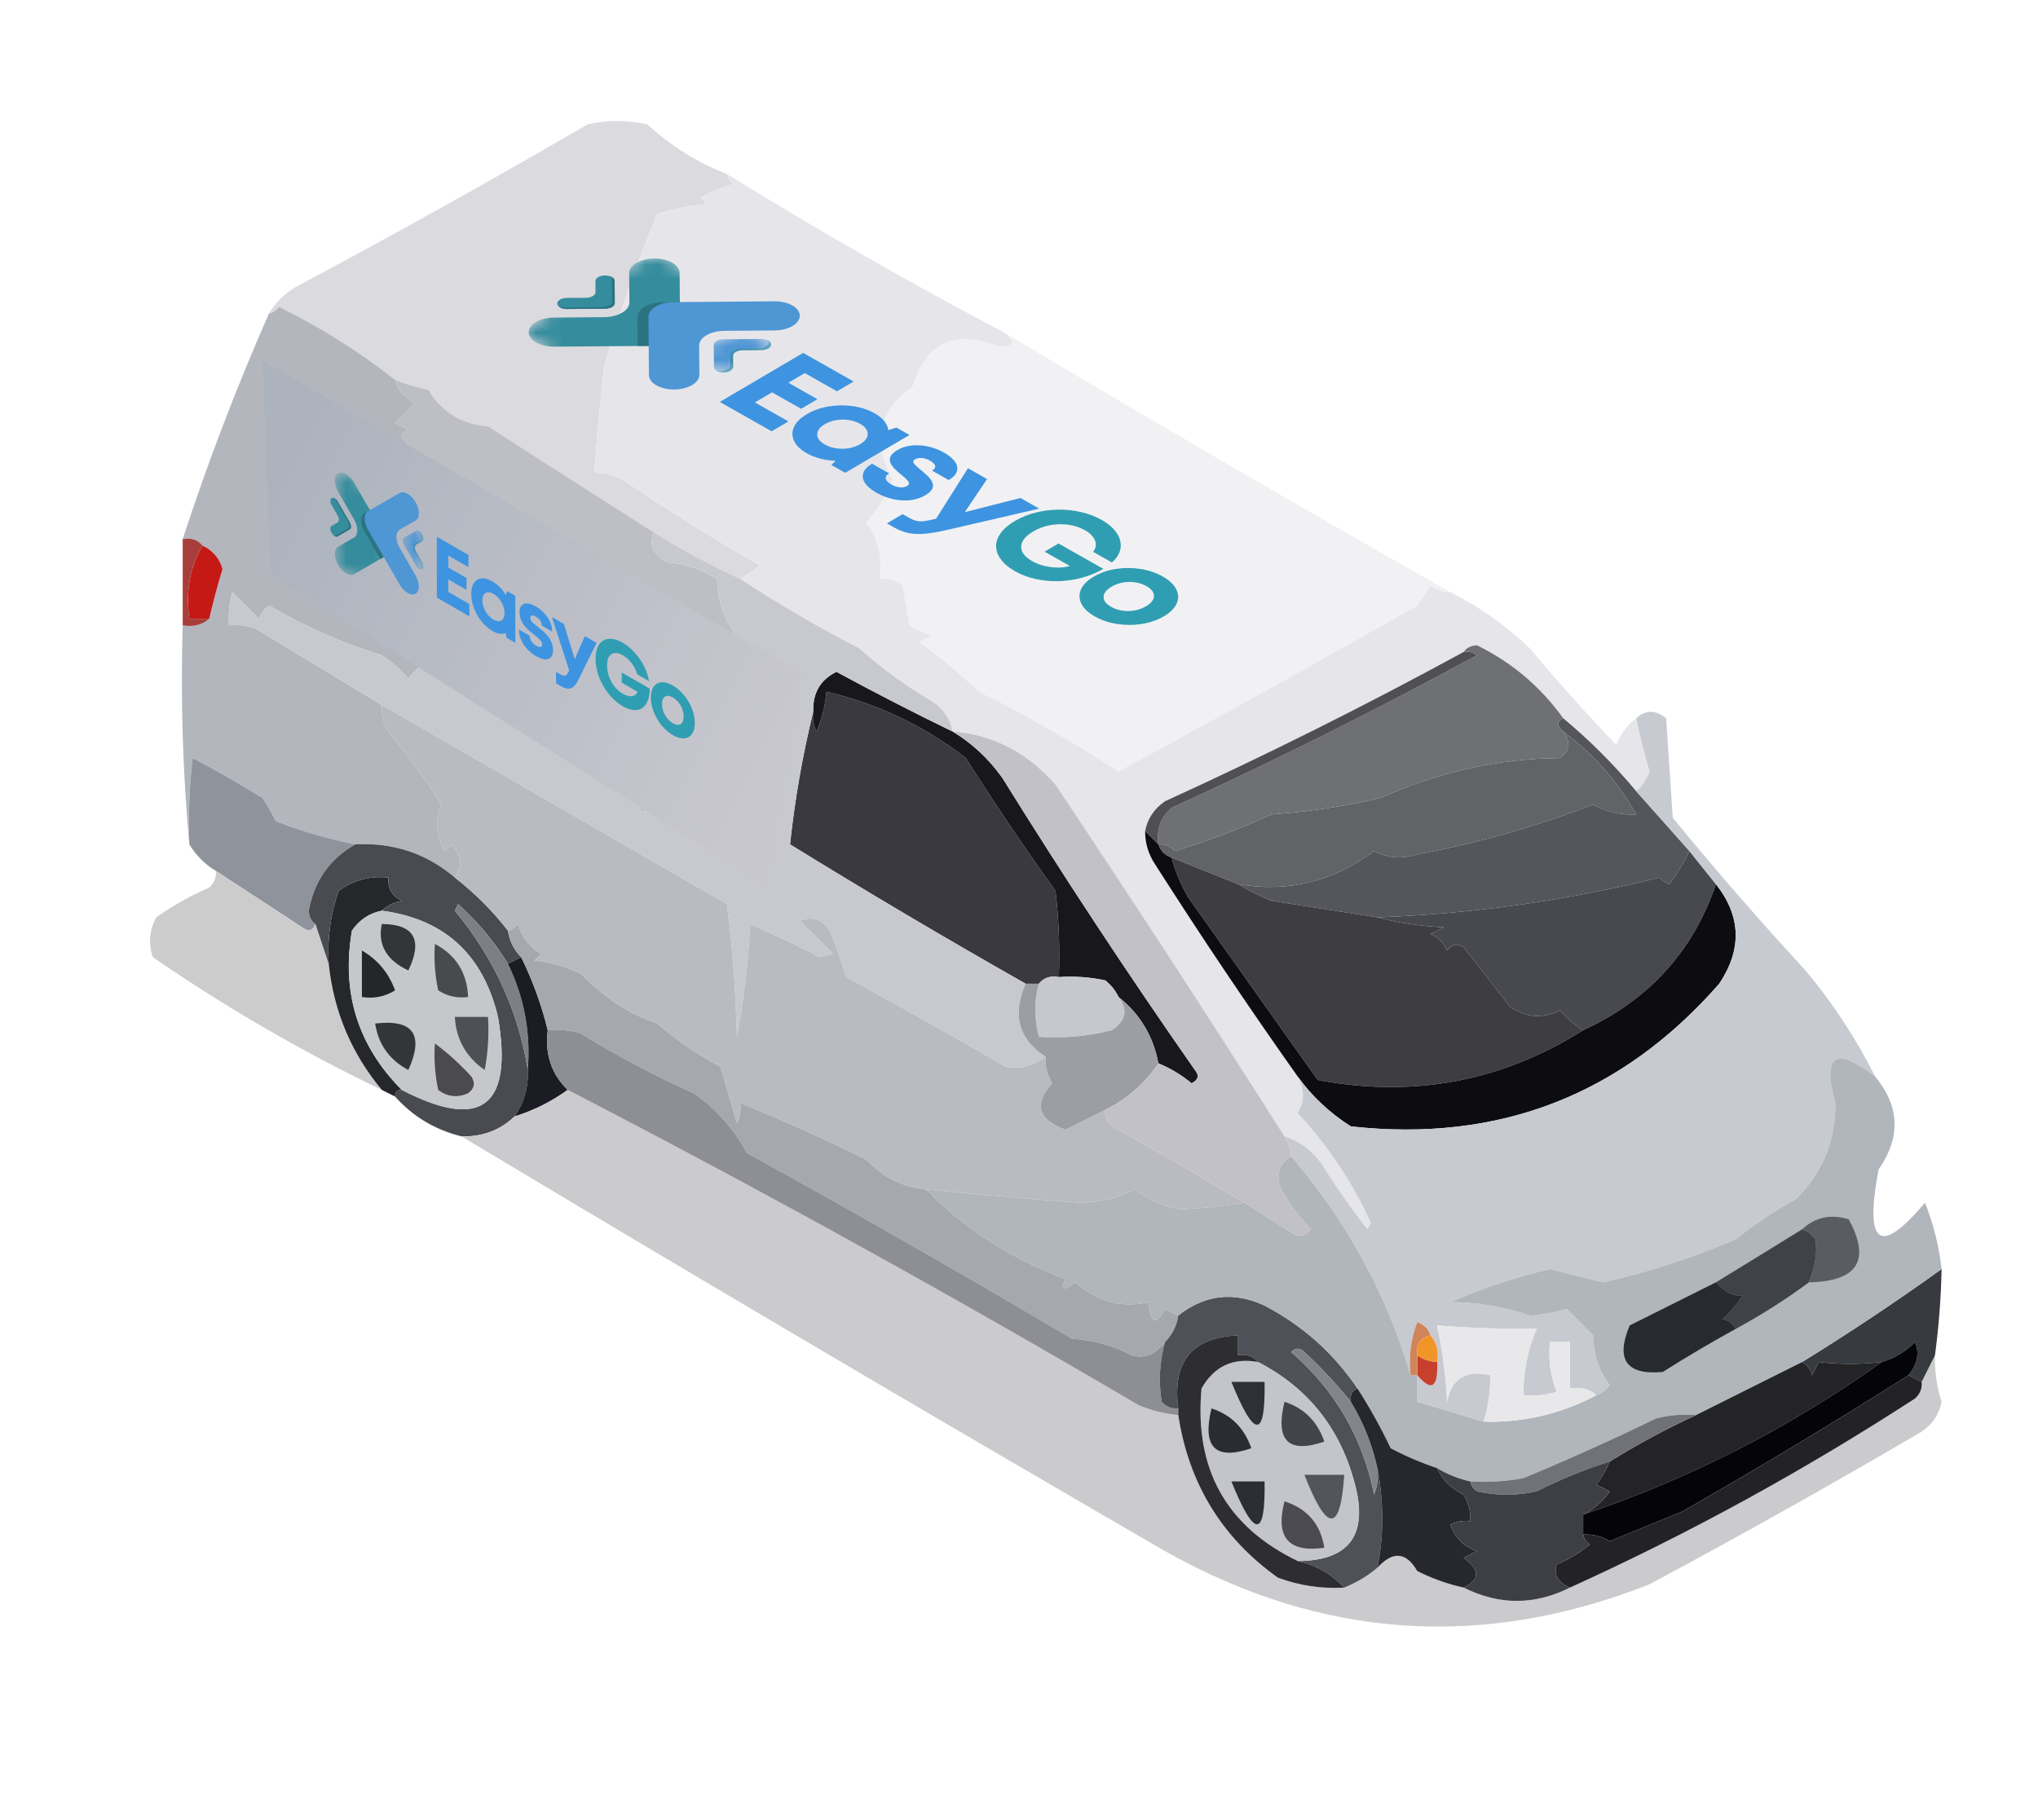 <svg width="150" height="134" viewBox="0 0 150 134" fill="none" xmlns="http://www.w3.org/2000/svg">
<path fill-rule="evenodd" clip-rule="evenodd" d="M53.505 12.818C53.559 13.119 53.722 13.364 53.993 13.55C53.14 13.78 52.326 14.106 51.551 14.527C51.713 14.69 51.877 14.853 52.039 15.016C50.772 15.126 49.55 15.37 48.375 15.749C46.852 19.389 45.549 23.134 44.467 26.985C44.164 29.682 43.919 32.288 43.734 34.801C44.618 34.797 45.432 35.041 46.177 35.534C49.336 37.685 52.592 39.721 55.947 41.64C55.409 41.971 54.92 42.296 54.482 42.617C52.269 41.593 50.153 40.454 48.131 39.198C44.077 36.618 40.006 34.013 35.918 31.381C33.983 31.229 32.517 30.333 31.521 28.695C30.668 28.523 29.854 28.278 29.079 27.962C26.413 25.863 23.563 24.072 20.53 22.588C20.343 22.86 20.098 23.023 19.797 23.077C20.355 22.132 21.169 21.399 22.239 20.878C29.336 17.087 36.338 13.179 43.246 9.154C44.711 8.828 46.177 8.828 47.642 9.154C49.378 10.753 51.332 11.974 53.505 12.818Z" fill="#DADADF"/>
<path fill-rule="evenodd" clip-rule="evenodd" d="M53.506 12.817C60.254 16.978 67.093 20.886 74.024 24.542C74.783 25.223 74.62 25.549 73.535 25.519C70.267 24.247 68.15 25.224 67.184 28.45C64.634 30.291 64.145 32.571 65.719 35.289C65.251 36.471 64.6 37.529 63.765 38.465C64.654 39.664 64.98 41.048 64.742 42.617C65.388 42.534 65.958 42.697 66.451 43.106C66.614 44.083 66.777 45.06 66.94 46.037C67.461 46.374 68.031 46.619 68.65 46.77C68.324 46.932 67.999 47.095 67.673 47.258C69.195 48.369 70.66 49.59 72.07 50.922C75.615 52.681 79.035 54.635 82.328 56.784C89.655 52.812 96.983 48.742 104.312 44.571C104.638 44.083 104.963 43.594 105.289 43.106C105.737 43.412 106.225 43.575 106.754 43.594C108.892 44.666 110.846 46.049 112.617 47.747C114.671 50.206 116.788 52.567 118.967 54.83C119.285 54.007 119.773 53.356 120.433 52.876C120.696 54.19 121.022 55.492 121.41 56.784C121.194 57.389 120.868 57.878 120.433 58.25C118.805 56.296 117.013 54.504 115.059 52.876C113.381 50.545 111.264 48.753 108.708 47.502C108.261 47.523 107.935 47.686 107.731 47.991C100.537 51.914 93.21 55.578 85.748 58.983C84.946 59.534 84.458 60.267 84.282 61.181C84.278 62.064 84.522 62.879 85.015 63.623C88.4 68.933 91.901 74.143 95.518 79.256C96.025 80.18 96.025 81.075 95.518 81.943C97.728 84.318 99.518 87.004 100.892 90.004C100.811 90.166 100.729 90.329 100.648 90.492C99.42 88.931 98.281 87.303 97.228 85.607C96.519 84.647 95.624 83.996 94.541 83.653C89.032 74.965 83.414 66.334 77.688 57.761C75.576 55.367 73.052 54.065 70.115 53.853C69.94 52.939 69.451 52.206 68.65 51.655C66.71 50.525 64.919 49.223 63.276 47.747C60.228 46.168 57.297 44.458 54.483 42.617C54.922 42.296 55.41 41.97 55.948 41.64C52.593 39.721 49.337 37.685 46.178 35.534C45.433 35.041 44.619 34.796 43.735 34.801C43.92 32.288 44.165 29.682 44.468 26.985C45.55 23.134 46.853 19.389 48.376 15.748C49.551 15.37 50.773 15.126 52.04 15.016C51.877 14.853 51.714 14.69 51.552 14.527C52.327 14.106 53.141 13.78 53.994 13.55C53.723 13.363 53.56 13.119 53.506 12.817Z" fill="#E6E6EA"/>
<path fill-rule="evenodd" clip-rule="evenodd" d="M74.023 24.542C84.873 31.024 95.783 37.375 106.753 43.594C106.224 43.575 105.736 43.412 105.288 43.106C104.962 43.594 104.637 44.083 104.311 44.571C96.981 48.742 89.654 52.813 82.327 56.784C79.034 54.635 75.614 52.681 72.069 50.922C70.659 49.59 69.194 48.369 67.672 47.258C67.998 47.096 68.323 46.932 68.649 46.77C68.03 46.619 67.46 46.374 66.939 46.037C66.776 45.06 66.613 44.083 66.451 43.106C65.957 42.697 65.386 42.534 64.741 42.617C64.979 41.049 64.653 39.665 63.764 38.465C64.599 37.529 65.25 36.471 65.718 35.289C64.144 32.571 64.633 30.291 67.183 28.45C68.149 25.224 70.266 24.247 73.534 25.519C74.619 25.549 74.782 25.223 74.023 24.542Z" fill="#F1F1F3"/>
<path fill-rule="evenodd" clip-rule="evenodd" d="M29.079 27.962C29.854 28.278 30.668 28.523 31.522 28.694C32.517 30.333 33.983 31.229 35.918 31.381C40.006 34.012 44.078 36.618 48.131 39.198C47.732 40.081 48.058 40.814 49.108 41.396C50.444 41.498 51.665 41.906 52.772 42.617C52.821 44.052 53.228 45.355 53.994 46.525C53.82 47.025 53.494 47.35 53.017 47.502C48.716 43.67 47.006 44.647 47.887 50.434C48.548 52.314 49.769 53.617 51.551 54.342C50.404 54.957 49.509 54.632 48.864 53.365C48.387 54.459 48.143 55.599 48.131 56.784C46.256 56.839 46.256 57.165 48.131 57.761C48.792 57.264 49.28 56.613 49.597 55.807C49.894 55.868 50.056 56.031 50.086 56.296C49.462 56.729 49.462 57.217 50.086 57.761C50.776 58.31 51.509 58.799 52.284 59.227C52.523 58.595 52.605 57.944 52.528 57.273C52.823 58.098 53.311 58.831 53.994 59.471C53.026 59.767 52.863 60.255 53.505 60.937C53.058 61.119 52.65 61.364 52.284 61.669C51.015 60.873 50.119 60.059 49.597 59.227C48.83 59.622 48.015 59.785 47.154 59.715C46.932 58.426 46.362 57.286 45.444 56.296C44.998 56.859 44.591 56.778 44.223 56.051C44.489 55.701 44.815 55.457 45.2 55.319C45.955 55.418 46.606 55.744 47.154 56.296C47.683 55.873 47.764 55.385 47.399 54.83C46.624 54.402 45.891 53.914 45.2 53.365C44.767 53.768 44.605 54.256 44.712 54.83C44.326 54.288 44.081 53.637 43.979 52.876C43.843 53.324 43.599 53.649 43.246 53.853C43.094 54.331 42.768 54.657 42.269 54.83C42.106 54.504 41.943 54.179 41.781 53.853C41.064 53.962 40.331 54.125 39.582 54.342C38.819 53.643 38.086 52.91 37.384 52.143C37.751 51.816 37.914 51.409 37.873 50.922C38.503 50.413 38.503 49.843 37.873 49.212C37.1 48.867 36.367 48.46 35.674 47.991C35.438 48.454 35.357 48.943 35.43 49.456C34.769 48.472 35.013 47.658 36.163 47.014C36.489 47.34 36.814 47.665 37.14 47.991C37.502 47.434 37.909 47.434 38.361 47.991C38.648 47.633 38.648 47.144 38.361 46.525C38.812 46.918 39.3 46.999 39.827 46.77C39.209 45.861 38.721 44.883 38.361 43.839C39.766 41.985 39.603 40.275 37.873 38.709C36.895 38.058 35.918 37.406 34.941 36.755C34.456 39.012 34.293 41.291 34.453 43.594C34.127 43.432 33.802 43.268 33.476 43.106C32.72 40.196 32.068 37.264 31.522 34.312C30.891 34.428 30.402 34.266 30.056 33.824C29.852 33.471 29.527 33.227 29.079 33.091C29.405 32.928 29.73 32.765 30.056 32.602C29.405 32.277 29.405 31.951 30.056 31.625C29.73 31.463 29.405 31.3 29.079 31.137C29.568 30.648 30.056 30.16 30.545 29.671C29.781 29.301 29.293 28.731 29.079 27.962Z" fill="#BEBFC5"/>
<path fill-rule="evenodd" clip-rule="evenodd" d="M30.056 33.824C30.402 34.266 30.891 34.428 31.521 34.313C32.068 37.265 32.719 40.196 33.475 43.106C33.278 43.619 32.952 43.619 32.498 43.106C32.173 42.291 31.847 41.478 31.521 40.663C30.663 40.356 29.93 39.868 29.323 39.198C29.107 40.262 28.619 40.588 27.858 40.175C27.764 38.491 28.09 36.863 28.835 35.29C29.019 34.585 29.426 34.097 30.056 33.824Z" fill="#1E2124"/>
<path fill-rule="evenodd" clip-rule="evenodd" d="M30.056 35.778C31.09 36.553 31.252 37.531 30.544 38.709C30.056 38.546 29.73 38.22 29.567 37.732C29.932 37.128 30.095 36.476 30.056 35.778Z" fill="#AAADAE"/>
<path fill-rule="evenodd" clip-rule="evenodd" d="M38.361 46.525C38.14 44.802 37.407 43.337 36.163 42.129C36 43.106 35.837 44.083 35.674 45.06C34.982 44.777 34.575 44.289 34.453 43.594C34.293 41.291 34.456 39.012 34.941 36.755C35.918 37.406 36.895 38.058 37.873 38.709C39.603 40.275 39.766 41.984 38.361 43.839C38.721 44.883 39.209 45.861 39.827 46.77C39.3 46.999 38.812 46.918 38.361 46.525Z" fill="#292A2E"/>
<path fill-rule="evenodd" clip-rule="evenodd" d="M35.919 38.709C38.276 39.92 38.276 40.733 35.919 41.152C35.919 40.337 35.919 39.523 35.919 38.709Z" fill="#ABACB1"/>
<path fill-rule="evenodd" clip-rule="evenodd" d="M29.079 27.962C29.292 28.731 29.781 29.301 30.544 29.671C30.056 30.16 29.567 30.648 29.079 31.137C29.405 31.3 29.73 31.463 30.056 31.625C29.405 31.951 29.405 32.277 30.056 32.602C29.73 32.765 29.405 32.928 29.079 33.091C29.526 33.227 29.852 33.471 30.056 33.824C29.426 34.096 29.019 34.585 28.835 35.289C28.09 36.862 27.764 38.491 27.858 40.175C28.619 40.587 29.107 40.262 29.323 39.197C29.93 39.868 30.663 40.356 31.521 40.663C31.847 41.477 32.173 42.291 32.499 43.106C32.952 43.619 33.278 43.619 33.476 43.106C33.801 43.268 34.127 43.431 34.453 43.594C34.575 44.289 34.982 44.777 35.674 45.06C35.837 44.083 36 43.106 36.163 42.129C37.407 43.337 38.139 44.802 38.361 46.525C37.645 46.111 37.237 45.46 37.139 44.571C36.904 45.034 36.822 45.523 36.895 46.037C36.249 46.12 35.679 45.957 35.185 45.548C34.966 47.106 34.315 48.408 33.231 49.456C33.005 49.166 32.923 48.84 32.987 48.479C31.897 48.36 30.92 48.848 30.056 49.945C29.477 49.284 28.825 48.714 28.102 48.235C25.197 47.347 22.429 46.126 19.797 44.571C19.459 44.828 19.215 45.154 19.064 45.548C18.413 44.897 17.761 44.245 17.11 43.594C16.869 44.392 16.788 45.207 16.866 46.037C17.537 45.96 18.188 46.042 18.82 46.281C21.937 48.163 25.031 50.035 28.102 51.899C28.063 52.598 28.226 53.249 28.59 53.853C30.018 55.575 31.321 57.366 32.499 59.227C31.978 60.376 32.06 61.516 32.743 62.647C32.906 62.484 33.069 62.321 33.231 62.158C33.973 62.959 34.055 63.773 33.476 64.6C31.382 62.825 28.94 62.011 26.148 62.158C24.185 61.771 22.231 61.201 20.286 60.448C20.007 59.859 19.681 59.289 19.308 58.738C17.623 57.693 15.913 56.716 14.179 55.807C13.935 57.918 13.854 60.035 13.935 62.158C13.449 56.872 13.286 51.498 13.446 46.037C14.227 46.168 14.879 46.005 15.4 45.548C15.686 44.325 16.012 43.104 16.377 41.884C16.144 41.082 15.655 40.512 14.912 40.175C14.566 39.733 14.077 39.57 13.446 39.686C15.289 34.046 17.406 28.51 19.797 23.076C20.099 23.022 20.343 22.859 20.53 22.588C23.563 24.072 26.413 25.863 29.079 27.962Z" fill="#B3B6BD"/>
<path fill-rule="evenodd" clip-rule="evenodd" d="M21.262 40.174C23.199 40.477 24.176 41.454 24.193 43.105C23.379 42.699 22.565 42.291 21.751 41.884C21.342 41.39 21.179 40.82 21.262 40.174Z" fill="#1B1D24"/>
<path fill-rule="evenodd" clip-rule="evenodd" d="M22.241 30.404C24.203 30.327 25.668 31.141 26.637 32.847C26.474 33.01 26.311 33.173 26.149 33.335C24.459 31.174 23.482 31.418 23.218 34.068C23.18 36.309 24.238 37.693 26.393 38.221C26.682 38.701 26.518 39.027 25.904 39.198C23.135 38.145 21.75 36.109 21.752 33.091C21.848 32.173 22.01 31.278 22.241 30.404Z" fill="#15171D"/>
<path fill-rule="evenodd" clip-rule="evenodd" d="M14.912 40.174C15.655 40.512 16.144 41.082 16.378 41.884C16.012 43.104 15.686 44.325 15.4 45.548C14.912 45.548 14.423 45.548 13.935 45.548C13.651 43.521 13.977 41.73 14.912 40.174Z" fill="#C51916"/>
<path fill-rule="evenodd" clip-rule="evenodd" d="M13.446 39.686C14.077 39.57 14.566 39.733 14.912 40.175C13.977 41.73 13.651 43.522 13.935 45.548C14.423 45.548 14.912 45.548 15.4 45.548C14.879 46.005 14.227 46.168 13.446 46.037C13.446 43.92 13.446 41.803 13.446 39.686Z" fill="#A83E3B"/>
<path fill-rule="evenodd" clip-rule="evenodd" d="M26.148 42.617C27.978 43.134 28.874 44.273 28.834 46.037C27.183 45.433 26.287 44.293 26.148 42.617Z" fill="#1A1C23"/>
<path fill-rule="evenodd" clip-rule="evenodd" d="M41.292 41.64C42.935 41.43 44.319 41.919 45.445 43.106C45.781 43.512 45.7 43.838 45.201 44.083C44.383 43.308 43.406 42.982 42.27 43.106C42.115 44.805 42.359 46.434 43.002 47.991C43.491 48.317 43.979 48.642 44.468 48.968C44.837 47.84 44.593 46.863 43.735 46.037C43.898 45.874 44.061 45.711 44.224 45.549C45.902 46.69 46.553 48.319 46.178 50.434C41.515 49.254 39.886 46.322 41.292 41.64Z" fill="#2C2D33"/>
<path fill-rule="evenodd" clip-rule="evenodd" d="M77.931 71.928C77.301 71.813 76.812 71.975 76.466 72.417C76.14 72.417 75.815 72.417 75.489 72.417C69.653 69.108 63.872 65.689 58.147 62.158C58.504 58.829 59.074 55.573 59.856 52.388C59.783 52.901 59.865 53.39 60.101 53.853C60.498 52.907 60.742 51.93 60.833 50.922C64.595 51.798 68.015 53.426 71.092 55.807C73.195 59.131 75.393 62.388 77.687 65.578C77.931 67.689 78.013 69.805 77.931 71.928Z" fill="#3A393F"/>
<path fill-rule="evenodd" clip-rule="evenodd" d="M107.731 47.991C107.935 47.686 108.261 47.523 108.708 47.502C111.264 48.754 113.38 50.545 115.059 52.876C114.567 53.09 114.567 53.415 115.059 53.853C115.634 54.636 115.553 55.287 114.815 55.807C110.287 55.842 105.891 56.819 101.625 58.738C98.972 59.359 96.285 59.766 93.564 59.96C91.231 61.029 88.87 61.925 86.48 62.647C86.153 62.279 85.746 62.116 85.259 62.158C85.102 61.072 85.428 60.176 86.236 59.471C93.893 55.968 101.384 52.223 108.708 48.235C108.418 48.008 108.092 47.927 107.731 47.991Z" fill="#6F7074"/>
<path fill-rule="evenodd" clip-rule="evenodd" d="M70.115 53.853C71.547 54.713 72.768 55.853 73.779 57.273C78.309 64.57 83.031 71.735 87.946 78.768C88.282 79.174 88.2 79.499 87.701 79.745C86.955 79.128 86.141 78.639 85.259 78.279C84.882 76.277 83.905 74.649 82.328 73.394C82.106 72.926 81.781 72.519 81.351 72.173C80.222 71.93 79.083 71.849 77.931 71.928C78.012 69.805 77.931 67.689 77.687 65.578C75.393 62.388 73.194 59.131 71.092 55.807C68.015 53.426 64.595 51.798 60.833 50.922C60.742 51.93 60.497 52.907 60.1 53.853C59.864 53.39 59.783 52.901 59.856 52.388C59.809 51.013 60.378 50.036 61.566 49.456C64.381 50.986 67.23 52.452 70.115 53.853Z" fill="#17171C"/>
<path fill-rule="evenodd" clip-rule="evenodd" d="M115.058 53.853C117.309 55.53 119.1 57.566 120.432 59.96C119.33 60.014 118.271 59.77 117.257 59.227C113.042 60.85 108.727 62.071 104.311 62.891C103.203 63.261 102.144 63.179 101.136 62.647C98.137 64.896 94.799 65.711 91.121 65.089C89.493 64.438 87.864 63.786 86.236 63.135C85.747 62.972 85.421 62.647 85.259 62.158C85.745 62.116 86.152 62.279 86.48 62.647C88.869 61.925 91.231 61.03 93.564 59.96C96.285 59.766 98.972 59.359 101.624 58.738C105.89 56.819 110.287 55.843 114.814 55.807C115.552 55.288 115.633 54.636 115.058 53.853Z" fill="#626367"/>
<path fill-rule="evenodd" clip-rule="evenodd" d="M107.731 47.991C108.092 47.927 108.418 48.008 108.708 48.235C101.384 52.223 93.893 55.968 86.236 59.471C85.428 60.177 85.102 61.072 85.259 62.158C84.933 61.832 84.608 61.507 84.282 61.181C84.458 60.267 84.946 59.534 85.748 58.983C93.209 55.578 100.537 51.914 107.731 47.991Z" fill="#504F54"/>
<path fill-rule="evenodd" clip-rule="evenodd" d="M26.148 62.158C24.261 63.236 23.122 64.865 22.729 67.043C22.75 67.491 22.913 67.817 23.217 68.02C23.023 68.521 22.698 68.603 22.24 68.265C20.11 66.875 17.993 65.491 15.89 64.112C15.075 63.624 14.424 62.972 13.935 62.158C13.855 60.035 13.936 57.918 14.18 55.807C15.914 56.716 17.623 57.693 19.309 58.738C19.681 59.289 20.007 59.86 20.286 60.448C22.232 61.201 24.186 61.771 26.148 62.158Z" fill="#8F939B"/>
<path fill-rule="evenodd" clip-rule="evenodd" d="M115.059 52.876C117.013 54.504 118.804 56.296 120.432 58.25C121.735 59.715 123.038 61.181 124.34 62.647C123.948 63.472 123.459 64.285 122.875 65.089C122.589 64.987 122.344 64.824 122.142 64.601C115.352 66.288 108.431 67.265 101.38 67.532C98.781 67.127 96.175 66.72 93.564 66.31C92.677 65.941 91.863 65.534 91.121 65.089C94.799 65.71 98.137 64.896 101.136 62.647C102.144 63.179 103.203 63.261 104.311 62.891C108.727 62.071 113.042 60.85 117.257 59.227C118.271 59.77 119.33 60.014 120.432 59.96C119.1 57.566 117.309 55.53 115.059 53.853C114.567 53.415 114.567 53.09 115.059 52.876Z" fill="#55565B"/>
<path fill-rule="evenodd" clip-rule="evenodd" d="M86.236 63.135C87.865 63.786 89.493 64.438 91.121 65.089C91.864 65.534 92.677 65.941 93.564 66.311C96.176 66.72 98.781 67.127 101.38 67.532C102.915 67.933 104.544 68.177 106.266 68.265C105.94 68.427 105.614 68.591 105.289 68.753C105.859 68.998 106.266 69.404 106.51 69.975C106.861 69.51 107.268 69.429 107.731 69.73C108.89 71.21 110.03 72.676 111.151 74.127C112.35 74.924 113.571 75.005 114.815 74.371C115.322 74.962 115.892 75.451 116.525 75.837C110.537 79.614 104.023 80.835 96.984 79.501C93.808 75.022 90.633 70.545 87.458 66.066C86.909 65.135 86.503 64.158 86.236 63.135Z" fill="#3D3D42"/>
<path fill-rule="evenodd" clip-rule="evenodd" d="M15.889 64.112C17.992 65.491 20.109 66.875 22.24 68.264C22.698 68.602 23.023 68.521 23.217 68.02C23.543 68.997 23.868 69.974 24.194 70.951C24.562 74.453 25.865 77.547 28.102 80.233C22.263 77.433 16.645 74.176 11.248 70.463C10.913 69.452 10.994 68.475 11.493 67.532C12.716 66.675 14.019 65.942 15.401 65.333C15.768 65.005 15.931 64.599 15.889 64.112Z" fill="#CCCCCD"/>
<path fill-rule="evenodd" clip-rule="evenodd" d="M28.102 67.043C27.188 67.219 26.455 67.707 25.904 68.509C25.117 73.068 26.338 76.976 29.568 80.233C29.242 80.233 29.079 80.396 29.079 80.722C28.753 80.559 28.428 80.396 28.102 80.233C25.865 77.547 24.562 74.454 24.194 70.951C24.078 69.108 24.322 67.317 24.927 65.578C26.015 64.79 27.236 64.464 28.591 64.601C28.522 65.394 28.848 65.964 29.568 66.311C28.963 66.424 28.475 66.668 28.102 67.043Z" fill="#25272B"/>
<path fill-rule="evenodd" clip-rule="evenodd" d="M124.34 62.647C124.992 63.461 125.643 64.275 126.294 65.089C124.622 70.023 121.365 73.605 116.524 75.837C115.892 75.451 115.322 74.962 114.814 74.371C113.571 75.005 112.35 74.924 111.15 74.127C110.029 72.676 108.889 71.21 107.731 69.73C107.267 69.429 106.86 69.51 106.509 69.974C106.265 69.404 105.858 68.997 105.288 68.753C105.614 68.59 105.939 68.427 106.265 68.264C104.543 68.177 102.914 67.933 101.38 67.532C108.431 67.265 115.352 66.288 122.142 64.601C122.344 64.824 122.588 64.987 122.875 65.089C123.459 64.285 123.948 63.472 124.34 62.647Z" fill="#48494E"/>
<path fill-rule="evenodd" clip-rule="evenodd" d="M26.148 62.158C28.94 62.011 31.383 62.825 33.476 64.601C34.955 65.754 36.258 67.056 37.384 68.509C37.498 69.272 37.824 69.923 38.361 70.463C38.035 70.626 37.71 70.789 37.384 70.951C36.405 69.34 35.183 67.875 33.72 66.555C33.639 66.718 33.557 66.881 33.476 67.043C36.35 70.509 38.142 74.417 38.85 78.768C38.901 80.028 38.576 81.167 37.873 82.187C36.806 83.206 35.503 83.695 33.965 83.653C32.008 83.165 30.379 82.188 29.079 80.722C29.079 80.396 29.242 80.233 29.568 80.233C35.42 83.265 37.781 81.474 36.651 74.86C35.548 70.251 32.698 67.646 28.102 67.043C28.475 66.668 28.963 66.424 29.568 66.311C28.848 65.964 28.522 65.394 28.591 64.601C27.237 64.464 26.015 64.79 24.927 65.578C24.323 67.317 24.078 69.108 24.194 70.951C23.868 69.974 23.543 68.997 23.217 68.02C22.912 67.817 22.75 67.491 22.729 67.043C23.121 64.865 24.261 63.236 26.148 62.158Z" fill="#494B51"/>
<path fill-rule="evenodd" clip-rule="evenodd" d="M48.132 39.198C50.153 40.454 52.27 41.594 54.483 42.618C57.297 44.459 60.228 46.169 63.276 47.747C64.919 49.223 66.71 50.526 68.65 51.655C69.451 52.207 69.94 52.94 70.115 53.853C67.231 52.452 64.381 50.986 61.566 49.457C60.379 50.036 59.809 51.013 59.856 52.388C59.074 55.573 58.504 58.83 58.147 62.158C63.872 65.689 69.653 69.109 75.489 72.417C74.479 74.704 74.968 76.495 76.955 77.791C76.073 78.479 75.096 78.724 74.023 78.524C70.134 76.283 66.226 74.085 62.299 71.929C61.922 70.775 61.515 69.635 61.078 68.509C60.524 67.673 59.791 67.429 58.879 67.776C59.694 68.591 60.508 69.405 61.322 70.219C60.996 70.3 60.671 70.382 60.345 70.463C58.667 69.604 56.958 68.79 55.215 68.021C55.078 70.813 54.752 73.581 54.238 76.325C54.156 73.057 53.912 69.8 53.506 66.555C45.029 61.666 36.561 56.781 28.103 51.9C25.031 50.036 21.938 48.163 18.821 46.282C18.189 46.042 17.537 45.961 16.867 46.037C16.788 45.207 16.87 44.393 17.111 43.595C17.762 44.246 18.414 44.898 19.065 45.549C19.215 45.154 19.46 44.828 19.798 44.572C22.429 46.127 25.198 47.348 28.103 48.236C28.826 48.714 29.478 49.284 30.057 49.945C30.92 48.849 31.897 48.36 32.988 48.48C32.924 48.841 33.005 49.167 33.232 49.457C34.316 48.409 34.967 47.106 35.186 45.549C35.68 45.958 36.25 46.12 36.896 46.037C36.823 45.523 36.904 45.035 37.14 44.572C37.238 45.461 37.645 46.112 38.361 46.526C38.648 47.145 38.648 47.633 38.361 47.991C37.91 47.434 37.502 47.434 37.14 47.991C36.814 47.666 36.489 47.34 36.163 47.014C35.014 47.658 34.769 48.472 35.43 49.457C36.146 50.061 36.96 50.55 37.873 50.922C37.915 51.409 37.752 51.816 37.385 52.144C38.087 52.91 38.82 53.643 39.583 54.342C40.332 54.125 41.065 53.962 41.781 53.853C41.944 54.179 42.107 54.505 42.27 54.831C42.769 54.657 43.095 54.331 43.247 53.853C43.599 53.649 43.844 53.324 43.98 52.877C44.082 53.638 44.326 54.289 44.712 54.831C45.038 54.831 45.201 54.993 45.201 55.319C44.815 55.457 44.489 55.702 44.224 56.052C44.592 56.778 44.998 56.86 45.445 56.296C46.363 57.286 46.933 58.426 47.155 59.716C48.016 59.786 48.83 59.623 49.597 59.227C50.119 60.059 51.015 60.874 52.284 61.67C52.651 61.364 53.058 61.12 53.506 60.937C52.863 60.256 53.026 59.767 53.994 59.471C53.312 58.831 52.823 58.099 52.529 57.273C51.657 57.081 50.843 56.756 50.086 56.296C50.057 56.031 49.894 55.868 49.597 55.808C49.281 56.613 48.792 57.264 48.132 57.762C46.257 57.165 46.257 56.839 48.132 56.785C48.143 55.599 48.387 54.459 48.865 53.365C49.51 54.632 50.405 54.958 51.552 54.342C52.729 54.519 53.462 54.031 53.75 52.877C54.037 51.015 53.792 49.224 53.017 47.503C53.495 47.351 53.821 47.025 53.994 46.526C53.229 45.355 52.822 44.052 52.773 42.618C51.666 41.906 50.445 41.499 49.109 41.396C48.059 40.814 47.733 40.081 48.132 39.198Z" fill="#C8C9CE"/>
<path fill-rule="evenodd" clip-rule="evenodd" d="M50.086 56.296C50.843 56.755 51.657 57.081 52.528 57.273C52.605 57.943 52.523 58.595 52.284 59.227C51.509 58.799 50.776 58.31 50.086 57.761C49.462 57.217 49.462 56.728 50.086 56.296Z" fill="#46464E"/>
<path fill-rule="evenodd" clip-rule="evenodd" d="M45.2 55.319C45.2 54.993 45.037 54.831 44.712 54.831C44.605 54.257 44.767 53.768 45.2 53.365C45.891 53.914 46.624 54.403 47.398 54.831C47.764 55.385 47.683 55.873 47.154 56.296C46.606 55.744 45.954 55.418 45.2 55.319Z" fill="#383840"/>
<path fill-rule="evenodd" clip-rule="evenodd" d="M53.016 47.503C53.792 49.224 54.036 51.015 53.749 52.876C53.461 54.031 52.729 54.519 51.551 54.342C49.769 53.617 48.548 52.315 47.887 50.434C47.006 44.647 48.715 43.67 53.016 47.503Z" fill="#3C3C42"/>
<path fill-rule="evenodd" clip-rule="evenodd" d="M43.246 53.853C41.825 53.391 40.685 52.577 39.826 51.411C39.989 51.085 40.152 50.759 40.315 50.434C41.082 51.369 42.059 51.858 43.246 51.899C43.246 52.55 43.246 53.202 43.246 53.853Z" fill="#36363D"/>
<path fill-rule="evenodd" clip-rule="evenodd" d="M37.873 50.922C36.96 50.55 36.146 50.061 35.43 49.457C35.357 48.943 35.438 48.454 35.674 47.991C36.368 48.46 37.1 48.867 37.873 49.212C38.503 49.844 38.503 50.413 37.873 50.922Z" fill="#292931"/>
<path fill-rule="evenodd" clip-rule="evenodd" d="M49.109 47.014C51.975 47.358 53.033 48.986 52.284 51.899C51.078 52.947 50.101 52.622 49.353 50.922C49.11 49.63 49.029 48.327 49.109 47.014Z" fill="#BEBFC4"/>
<path fill-rule="evenodd" clip-rule="evenodd" d="M32.987 48.48C32.369 48.001 31.717 47.513 31.033 47.014C30.489 46.416 30.407 45.765 30.788 45.06C31.681 45.832 32.659 46.484 33.72 47.014C34.074 47.823 33.83 48.312 32.987 48.48Z" fill="#212229"/>
<path fill-rule="evenodd" clip-rule="evenodd" d="M37.384 70.952C38.581 73.409 39.069 76.015 38.849 78.768C38.141 74.417 36.35 70.509 33.476 67.043C33.557 66.881 33.638 66.718 33.72 66.555C35.183 67.875 36.404 69.341 37.384 70.952Z" fill="#7E7F86"/>
<path fill-rule="evenodd" clip-rule="evenodd" d="M28.102 51.899C36.561 56.78 45.029 61.665 53.505 66.555C53.911 69.799 54.156 73.056 54.238 76.325C54.752 73.581 55.077 70.812 55.215 68.02C56.957 68.79 58.667 69.604 60.344 70.463C60.67 70.381 60.996 70.3 61.322 70.218C60.507 69.404 59.693 68.59 58.879 67.776C59.791 67.428 60.524 67.673 61.077 68.509C61.514 69.634 61.922 70.774 62.299 71.928C66.225 74.084 70.133 76.282 74.023 78.523C75.095 78.723 76.072 78.479 76.954 77.79C76.916 78.489 77.078 79.141 77.443 79.745C76.067 81.285 76.392 82.425 78.42 83.164C79.394 82.681 80.371 82.192 81.351 81.699C81.309 82.185 81.472 82.592 81.839 82.92C85.172 84.754 88.428 86.626 91.61 88.538C90.07 88.784 88.522 88.947 86.969 89.026C85.679 88.83 84.539 88.341 83.549 87.561C82.302 88.182 80.918 88.508 79.397 88.538C75.645 88.252 71.9 87.926 68.161 87.561C66.441 87.4 64.975 86.667 63.764 85.362C60.718 83.86 57.623 82.476 54.482 81.21C54.555 81.724 54.474 82.213 54.238 82.676C53.829 81.276 53.422 79.892 53.017 78.523C51.347 77.647 49.8 76.589 48.376 75.348C46.356 74.683 44.483 73.462 42.758 71.684C41.676 71.174 40.536 70.849 39.338 70.707C39.501 70.544 39.664 70.381 39.827 70.218C38.967 69.726 38.397 68.993 38.117 68.02C37.93 68.292 37.685 68.454 37.384 68.509C36.258 67.056 34.955 65.753 33.476 64.6C34.055 63.773 33.974 62.959 33.232 62.158C33.069 62.321 32.906 62.484 32.743 62.646C32.06 61.516 31.979 60.376 32.499 59.227C31.321 57.366 30.018 55.575 28.591 53.853C28.226 53.249 28.064 52.597 28.102 51.899Z" fill="#BABBC1"/>
<path fill-rule="evenodd" clip-rule="evenodd" d="M28.102 67.043C32.699 67.646 35.548 70.251 36.652 74.859C37.781 81.474 35.42 83.265 29.568 80.233C26.338 76.976 25.117 73.067 25.904 68.509C26.456 67.707 27.189 67.219 28.102 67.043Z" fill="#C6C7CB"/>
<path fill-rule="evenodd" clip-rule="evenodd" d="M26.637 69.974C27.793 70.644 28.607 71.621 29.079 72.906C28.325 73.371 27.51 73.533 26.637 73.394C26.637 72.254 26.637 71.114 26.637 69.974Z" fill="#25262A"/>
<path fill-rule="evenodd" clip-rule="evenodd" d="M32.01 69.486C33.565 70.313 34.378 71.615 34.453 73.394C33.65 73.498 32.917 73.335 32.254 72.905C32.011 71.777 31.93 70.637 32.01 69.486Z" fill="#484A4E"/>
<path fill-rule="evenodd" clip-rule="evenodd" d="M28.102 68.02C30.485 68.037 31.137 69.177 30.056 71.44C28.436 70.68 27.785 69.54 28.102 68.02Z" fill="#323638"/>
<path fill-rule="evenodd" clip-rule="evenodd" d="M77.931 71.929C79.082 71.849 80.222 71.93 81.351 72.173C81.781 72.519 82.106 72.926 82.328 73.394C83.041 74.334 82.878 75.148 81.839 75.837C80.083 76.289 78.293 76.452 76.466 76.325C76.108 74.974 76.108 73.672 76.466 72.417C76.812 71.975 77.3 71.813 77.931 71.929Z" fill="#C6C8CD"/>
<path fill-rule="evenodd" clip-rule="evenodd" d="M38.361 70.463C39.206 72.183 39.857 73.974 40.315 75.837C40.095 77.597 40.583 79.063 41.781 80.233C40.59 81.096 39.287 81.748 37.872 82.187C38.575 81.167 38.901 80.028 38.849 78.768C39.069 76.014 38.581 73.409 37.384 70.951C37.71 70.789 38.035 70.625 38.361 70.463Z" fill="#1C1C24"/>
<path fill-rule="evenodd" clip-rule="evenodd" d="M33.476 74.859C34.29 74.859 35.104 74.859 35.918 74.859C35.998 76.172 35.917 77.475 35.674 78.767C34.301 77.812 33.568 76.509 33.476 74.859Z" fill="#4F5055"/>
<path fill-rule="evenodd" clip-rule="evenodd" d="M84.281 61.181C84.607 61.507 84.933 61.832 85.258 62.158C85.421 62.647 85.747 62.973 86.235 63.135C86.502 64.158 86.909 65.135 87.457 66.066C90.632 70.545 93.807 75.022 96.983 79.501C104.022 80.835 110.536 79.614 116.524 75.837C121.365 73.605 124.621 70.023 126.294 65.089C128.15 67.437 128.231 69.879 126.538 72.417C119.357 80.62 110.319 84.121 99.425 82.92C97.866 81.93 96.563 80.708 95.517 79.256C91.9 74.144 88.399 68.933 85.014 63.624C84.521 62.879 84.277 62.065 84.281 61.181Z" fill="#0D0D11"/>
<path fill-rule="evenodd" clip-rule="evenodd" d="M27.613 75.348C30.415 75.016 31.229 76.156 30.056 78.768C28.664 78.029 27.85 76.889 27.613 75.348Z" fill="#343539"/>
<path fill-rule="evenodd" clip-rule="evenodd" d="M32.01 76.814C32.969 77.527 33.864 78.341 34.697 79.256C34.998 79.72 34.917 80.127 34.453 80.478C33.665 80.829 32.932 80.748 32.254 80.233C32.011 79.105 31.93 77.965 32.01 76.814Z" fill="#4B4A4F"/>
<path fill-rule="evenodd" clip-rule="evenodd" d="M75.489 72.417C75.815 72.417 76.14 72.417 76.466 72.417C76.108 73.671 76.108 74.974 76.466 76.325C78.293 76.452 80.084 76.289 81.84 75.837C82.878 75.148 83.041 74.334 82.328 73.394C83.905 74.649 84.882 76.277 85.259 78.279C84.258 79.769 82.956 80.909 81.351 81.699C80.371 82.193 79.394 82.681 78.42 83.164C76.393 82.425 76.067 81.285 77.443 79.745C77.079 79.141 76.916 78.489 76.954 77.791C74.968 76.495 74.479 74.703 75.489 72.417Z" fill="#9C9EA5"/>
<path fill-rule="evenodd" clip-rule="evenodd" d="M94.54 83.653C94.838 84.088 95.001 84.577 95.029 85.118C94.112 85.685 93.868 86.499 94.296 87.561C94.91 88.626 95.643 89.603 96.494 90.492C96.072 91.021 95.583 91.102 95.029 90.737C93.857 89.992 92.718 89.259 91.609 88.538C88.427 86.626 85.171 84.754 81.839 82.92C81.471 82.592 81.308 82.185 81.35 81.699C82.954 80.909 84.257 79.769 85.258 78.279C86.14 78.639 86.954 79.128 87.701 79.745C88.2 79.499 88.281 79.174 87.945 78.768C83.031 71.735 78.309 64.57 73.778 57.273C72.767 55.853 71.546 54.714 70.114 53.853C73.051 54.065 75.575 55.367 77.686 57.761C83.413 66.334 89.031 74.965 94.54 83.653Z" fill="#C1C1C7"/>
<path fill-rule="evenodd" clip-rule="evenodd" d="M41.78 80.233C55.973 87.575 69.977 95.31 83.793 103.438C84.739 103.835 85.716 104.079 86.724 104.171C87.49 109.208 89.933 113.197 94.052 116.139C95.628 116.725 97.256 116.969 98.937 116.872C99.85 116.499 100.664 116.011 101.38 115.406C102.516 114.162 103.493 114.243 104.311 115.651C105.406 116.206 106.546 116.613 107.73 116.872C110.336 118.175 112.941 118.175 115.547 116.872C124.333 112.885 132.801 108.244 140.95 102.949C141.317 102.621 141.48 102.214 141.438 101.728C141.764 101.077 142.089 100.425 142.415 99.774C142.387 100.938 142.551 102.079 142.904 103.193C142.72 104.113 142.232 104.846 141.438 105.392C134.841 109.261 128.164 113.006 121.409 116.628C109.134 121.477 97.247 120.663 85.747 114.185C68.38 104.12 51.119 93.943 33.964 83.653C35.502 83.694 36.805 83.206 37.872 82.187C39.286 81.748 40.589 81.096 41.78 80.233Z" fill="#CBCBCD"/>
<path fill-rule="evenodd" clip-rule="evenodd" d="M68.16 87.561C71.013 90.464 74.432 92.662 78.419 94.156C78.009 94.97 78.253 95.052 79.152 94.4C80.745 95.816 82.536 96.304 84.526 95.866C84.664 97.45 85.072 97.613 85.747 96.354C86.081 96.532 86.407 96.694 86.724 96.843C86.611 97.606 86.285 98.257 85.747 98.797C85.044 99.719 84.229 100.045 83.305 99.774C81.933 99.056 80.467 98.649 78.908 98.553C71.008 93.87 63.029 89.31 54.971 84.874C54.016 83.106 52.714 81.64 51.062 80.478C48.192 79.196 45.424 77.73 42.758 76.081C41.959 75.84 41.145 75.758 40.315 75.837C39.857 73.974 39.206 72.183 38.361 70.463C37.824 69.923 37.498 69.272 37.384 68.509C37.685 68.455 37.929 68.292 38.117 68.02C38.397 68.993 38.967 69.726 39.826 70.219C39.664 70.381 39.501 70.544 39.338 70.707C40.536 70.849 41.675 71.174 42.758 71.684C44.483 73.462 46.355 74.683 48.376 75.348C49.8 76.589 51.347 77.647 53.016 78.523C53.422 79.892 53.829 81.276 54.238 82.676C54.474 82.213 54.555 81.724 54.482 81.21C57.623 82.477 60.717 83.861 63.764 85.363C64.975 86.667 66.441 87.4 68.16 87.561Z" fill="#A5A8AE"/>
<path fill-rule="evenodd" clip-rule="evenodd" d="M40.315 75.837C41.145 75.758 41.959 75.839 42.758 76.081C45.424 77.73 48.192 79.196 51.062 80.477C52.714 81.64 54.017 83.106 54.971 84.874C63.029 89.31 71.008 93.87 78.908 98.553C80.467 98.649 81.933 99.056 83.305 99.774C84.23 100.045 85.044 99.719 85.747 98.797C85.342 100.247 85.261 101.713 85.503 103.194C85.831 103.561 86.238 103.724 86.724 103.682C86.724 103.845 86.724 104.008 86.724 104.171C85.716 104.079 84.739 103.835 83.793 103.438C69.977 95.31 55.973 87.575 41.781 80.233C40.583 79.063 40.095 77.597 40.315 75.837Z" fill="#8E8F94"/>
<path fill-rule="evenodd" clip-rule="evenodd" d="M138.019 79.256C135.077 76.982 134.1 77.633 135.088 81.21C135.11 83.996 134.133 86.357 132.157 88.294C130.589 89.156 129.124 90.133 127.76 91.225C124.61 92.583 121.353 93.642 117.99 94.4C116.687 94.075 115.385 93.749 114.082 93.423C111.563 94.015 109.12 94.83 106.754 95.866C108.673 95.85 110.627 96.176 112.616 96.843C113.532 96.779 114.428 96.617 115.303 96.354C115.951 96.989 116.603 97.64 117.257 98.308C117.279 99.693 117.687 100.914 118.478 101.972C118.213 102.323 117.887 102.567 117.501 102.705C116.98 102.249 116.329 102.086 115.547 102.217C115.547 101.077 115.547 99.937 115.547 98.797C115.059 98.797 114.57 98.797 114.082 98.797C113.951 100.076 114.114 101.298 114.57 102.461C113.772 102.702 112.958 102.783 112.128 102.705C112.107 100.991 112.433 99.363 113.105 97.82C110.62 97.846 108.177 97.765 105.777 97.576C106.166 99.405 106.411 101.278 106.51 103.194C106.838 101.469 107.896 100.818 109.685 101.24C109.711 102.414 109.548 103.553 109.197 104.659C107.57 104.171 105.942 103.683 104.311 103.194C104.311 102.542 104.311 101.891 104.311 101.24C105.37 102.48 105.858 102.155 105.777 100.263C105.908 99.481 105.745 98.83 105.288 98.308C105.137 97.831 104.811 97.505 104.311 97.332C103.833 98.595 103.67 99.898 103.823 101.24C102.043 95.237 99.112 89.863 95.029 85.118C95.002 84.577 94.839 84.088 94.541 83.653C95.624 83.996 96.519 84.647 97.228 85.607C98.28 87.303 99.42 88.931 100.648 90.492C100.729 90.329 100.81 90.166 100.892 90.004C99.518 87.005 97.727 84.318 95.518 81.943C96.024 81.076 96.024 80.18 95.518 79.256C96.564 80.708 97.867 81.929 99.426 82.92C110.32 84.121 119.358 80.62 126.539 72.417C128.232 69.879 128.151 67.436 126.295 65.089C125.644 64.275 124.992 63.461 124.341 62.647C123.038 61.181 121.735 59.715 120.433 58.25C120.868 57.878 121.194 57.39 121.41 56.784C121.021 55.493 120.695 54.19 120.433 52.876C121.109 52.241 121.841 52.241 122.631 52.876C122.794 55.319 122.957 57.761 123.119 60.204C126.261 64.041 129.518 67.786 132.89 71.44C134.913 73.864 136.623 76.47 138.019 79.256Z" fill="#C7CAD0"/>
<path fill-rule="evenodd" clip-rule="evenodd" d="M99.914 102.216C99.505 102.383 99.342 102.709 99.426 103.193C98.4 101.921 97.26 100.7 96.006 99.53C95.68 99.204 95.355 99.204 95.029 99.53C98.258 102.322 100.294 105.824 101.136 110.033C101.375 109.401 101.457 108.749 101.38 108.079C101.852 110.605 101.852 113.048 101.38 115.406C100.664 116.011 99.85 116.499 98.937 116.872C97.985 115.864 96.845 115.213 95.518 114.918C99.374 114.886 100.758 112.932 99.67 109.056C98.577 105.064 96.216 102.133 92.587 100.262C92.24 99.821 91.752 99.658 91.121 99.774C91.121 99.285 91.121 98.797 91.121 98.308C87.733 98.445 86.267 100.236 86.724 103.682C86.238 103.724 85.831 103.561 85.503 103.193C85.261 101.713 85.342 100.247 85.747 98.797C86.285 98.257 86.61 97.606 86.724 96.843C88.671 95.299 90.789 95.054 93.075 96.11C95.891 97.591 98.17 99.626 99.914 102.216Z" fill="#4E5157"/>
<path fill-rule="evenodd" clip-rule="evenodd" d="M142.904 93.423C142.862 95.552 142.699 97.668 142.416 99.774C142.09 100.425 141.765 101.077 141.439 101.728C141.113 101.565 140.788 101.402 140.462 101.239C141.13 100.437 141.293 99.623 140.95 98.797C140.247 99.506 139.433 99.995 138.508 100.262C136.928 100.45 135.382 100.45 133.867 100.262C133.704 100.588 133.541 100.914 133.378 101.239C133.242 100.792 132.998 100.467 132.646 100.262C136.131 98.111 139.551 95.831 142.904 93.423Z" fill="#373A3F"/>
<path fill-rule="evenodd" clip-rule="evenodd" d="M99.426 103.194C100.346 104.71 100.998 106.339 101.38 108.079C101.457 108.75 101.375 109.402 101.136 110.033C100.294 105.824 98.258 102.323 95.029 99.53C95.355 99.204 95.68 99.204 96.006 99.53C97.26 100.701 98.4 101.922 99.426 103.194Z" fill="#83848A"/>
<path fill-rule="evenodd" clip-rule="evenodd" d="M92.586 100.263C96.215 102.134 98.576 105.065 99.67 109.056C100.758 112.932 99.374 114.886 95.517 114.918C90.255 112.378 87.894 108.144 88.434 102.217C89.359 100.583 90.743 99.931 92.586 100.263Z" fill="#C4C5CB"/>
<path fill-rule="evenodd" clip-rule="evenodd" d="M94.541 103.193C95.985 103.66 96.962 104.637 97.472 106.125C94.821 107.033 93.844 106.056 94.541 103.193Z" fill="#42444A"/>
<path fill-rule="evenodd" clip-rule="evenodd" d="M89.167 103.682C90.611 104.149 91.588 105.126 92.098 106.613C89.447 107.522 88.47 106.545 89.167 103.682Z" fill="#2B2C32"/>
<path fill-rule="evenodd" clip-rule="evenodd" d="M90.633 101.728C91.447 101.728 92.261 101.728 93.075 101.728C93.146 105.934 92.332 105.934 90.633 101.728Z" fill="#2D3035"/>
<path fill-rule="evenodd" clip-rule="evenodd" d="M138.019 79.256C139.832 81.453 139.913 83.732 138.264 86.096C137.215 91.674 138.355 92.487 141.683 88.538C142.308 90.112 142.715 91.74 142.905 93.423C139.551 95.831 136.131 98.111 132.646 100.263C130.038 101.566 127.433 102.869 124.829 104.171C123.839 104.092 122.862 104.173 121.898 104.415C118.699 105.971 115.443 107.437 112.128 108.812C110.835 109.055 109.532 109.136 108.22 109.056C107.348 108.864 106.534 108.539 105.777 108.079C104.612 107.689 103.471 107.201 102.358 106.613C101.634 105.088 100.819 103.623 99.915 102.217C98.171 99.627 95.891 97.591 93.076 96.11C90.789 95.055 88.672 95.299 86.725 96.843C86.407 96.695 86.082 96.532 85.748 96.355C85.072 97.613 84.665 97.45 84.526 95.866C82.537 96.304 80.745 95.816 79.153 94.4C78.254 95.052 78.01 94.97 78.42 94.156C74.433 92.662 71.013 90.464 68.161 87.561C71.9 87.927 75.646 88.252 79.397 88.538C80.918 88.508 82.302 88.182 83.549 87.561C84.539 88.341 85.679 88.83 86.969 89.027C88.523 88.947 90.07 88.784 91.61 88.538C92.719 89.259 93.858 89.992 95.03 90.737C95.584 91.102 96.073 91.021 96.495 90.492C95.644 89.603 94.911 88.626 94.297 87.561C93.868 86.499 94.113 85.685 95.03 85.118C99.112 89.863 102.043 95.237 103.823 101.24C103.986 101.24 104.149 101.24 104.312 101.24C104.312 101.891 104.312 102.543 104.312 103.194C105.942 103.683 107.571 104.171 109.197 104.659C112.139 104.735 114.907 104.083 117.502 102.705C117.887 102.567 118.213 102.323 118.479 101.972C117.687 100.914 117.279 99.693 117.257 98.309C116.603 97.64 115.951 96.989 115.303 96.355C114.428 96.617 113.532 96.779 112.616 96.843C110.628 96.176 108.674 95.85 106.754 95.866C109.12 94.83 111.563 94.016 114.082 93.423C115.385 93.749 116.687 94.075 117.99 94.4C121.354 93.642 124.61 92.583 127.761 91.225C129.124 90.133 130.59 89.156 132.157 88.294C134.133 86.357 135.11 83.996 135.088 81.21C134.1 77.633 135.077 76.982 138.019 79.256Z" fill="#B1B5BC"/>
<path fill-rule="evenodd" clip-rule="evenodd" d="M117.501 102.705C114.906 104.083 112.138 104.735 109.196 104.659C109.547 103.553 109.71 102.413 109.685 101.239C107.896 100.818 106.837 101.469 106.509 103.194C106.41 101.278 106.166 99.405 105.776 97.576C108.176 97.765 110.619 97.846 113.104 97.82C112.432 99.363 112.107 100.991 112.127 102.705C112.957 102.783 113.771 102.702 114.57 102.461C114.113 101.298 113.95 100.076 114.081 98.797C114.57 98.797 115.058 98.797 115.547 98.797C115.547 99.937 115.547 101.077 115.547 102.216C116.328 102.086 116.979 102.249 117.501 102.705Z" fill="#E8E8EA"/>
<path fill-rule="evenodd" clip-rule="evenodd" d="M104.312 99.774C104.747 100.072 105.235 100.235 105.777 100.262C105.858 102.154 105.37 102.48 104.312 101.239C104.312 100.751 104.312 100.262 104.312 99.774Z" fill="#C7402E"/>
<path fill-rule="evenodd" clip-rule="evenodd" d="M105.288 98.308C105.745 98.83 105.908 99.481 105.777 100.263C105.235 100.235 104.746 100.072 104.311 99.774C104.206 98.954 104.532 98.465 105.288 98.308Z" fill="#F19529"/>
<path fill-rule="evenodd" clip-rule="evenodd" d="M105.288 98.308C104.531 98.465 104.206 98.954 104.311 99.774C104.311 100.263 104.311 100.751 104.311 101.24C104.148 101.24 103.985 101.24 103.822 101.24C103.669 99.898 103.832 98.595 104.311 97.332C104.81 97.505 105.136 97.831 105.288 98.308Z" fill="#D0845A"/>
<path fill-rule="evenodd" clip-rule="evenodd" d="M132.646 90.492C133.031 90.631 133.357 90.875 133.623 91.225C133.77 92.222 133.607 93.281 133.134 94.4C131.443 95.656 129.652 96.796 127.76 97.82C127.556 97.467 127.231 97.223 126.783 97.087C127.363 96.59 127.852 96.019 128.249 95.377C127.596 95.453 126.945 95.127 126.295 94.4C128.401 93.115 130.518 91.812 132.646 90.492Z" fill="#3F4247"/>
<path fill-rule="evenodd" clip-rule="evenodd" d="M126.294 94.4C126.945 95.127 127.596 95.453 128.249 95.377C127.851 96.019 127.363 96.589 126.783 97.087C127.23 97.223 127.556 97.467 127.76 97.82C125.921 98.831 124.13 99.89 122.386 100.995C119.708 101.243 118.893 100.104 119.944 97.576C122.074 96.511 124.19 95.452 126.294 94.4Z" fill="#272A31"/>
<path fill-rule="evenodd" clip-rule="evenodd" d="M133.134 94.4C133.607 93.281 133.77 92.222 133.623 91.225C133.357 90.875 133.031 90.63 132.646 90.492C133.601 89.6 134.74 89.356 136.065 89.759C137.709 92.778 136.732 94.326 133.134 94.4Z" fill="#595C63"/>
<path fill-rule="evenodd" clip-rule="evenodd" d="M132.646 100.263C132.998 100.467 133.243 100.792 133.378 101.24C133.541 100.914 133.704 100.589 133.867 100.263C135.382 100.45 136.928 100.45 138.508 100.263C131.722 105.101 124.394 108.846 116.524 111.499C117.294 111.116 117.946 110.546 118.478 109.789C118.153 109.626 117.827 109.463 117.501 109.3C117.895 108.757 118.221 108.187 118.478 107.591C120.518 106.326 122.634 105.187 124.829 104.171C127.433 102.869 130.038 101.567 132.646 100.263Z" fill="#242427"/>
<path fill-rule="evenodd" clip-rule="evenodd" d="M140.462 101.239C135.018 104.696 129.481 108.034 123.852 111.254C122.061 111.987 120.27 112.72 118.478 113.452C117.875 113.088 117.223 112.925 116.524 112.964C116.524 112.475 116.524 111.987 116.524 111.498C124.394 108.845 131.722 105.1 138.508 100.262C139.433 99.995 140.247 99.506 140.95 98.797C141.293 99.624 141.13 100.437 140.462 101.239Z" fill="#050509"/>
<path fill-rule="evenodd" clip-rule="evenodd" d="M124.829 104.171C122.634 105.186 120.518 106.326 118.479 107.59C116.624 108.181 114.832 108.914 113.105 109.789C111.639 110.114 110.174 110.114 108.708 109.789C108.437 109.601 108.274 109.357 108.22 109.056C109.532 109.136 110.835 109.054 112.128 108.812C115.442 107.437 118.699 105.971 121.898 104.415C122.862 104.173 123.839 104.091 124.829 104.171Z" fill="#707277"/>
<path fill-rule="evenodd" clip-rule="evenodd" d="M92.586 100.263C90.743 99.931 89.359 100.583 88.434 102.217C87.894 108.144 90.255 112.378 95.517 114.918C96.845 115.213 97.985 115.864 98.937 116.872C97.256 116.969 95.628 116.725 94.052 116.139C89.933 113.198 87.491 109.208 86.724 104.171C86.724 104.008 86.724 103.845 86.724 103.682C86.267 100.237 87.732 98.445 91.121 98.308C91.121 98.797 91.121 99.285 91.121 99.774C91.751 99.658 92.24 99.821 92.586 100.263Z" fill="#2D2D32"/>
<path fill-rule="evenodd" clip-rule="evenodd" d="M96.007 108.567C96.984 108.567 97.961 108.567 98.938 108.567C98.657 112.859 97.68 112.859 96.007 108.567Z" fill="#54545C"/>
<path fill-rule="evenodd" clip-rule="evenodd" d="M99.914 102.217C100.818 103.623 101.633 105.088 102.357 106.613C103.471 107.201 104.611 107.689 105.776 108.079C106.163 108.937 106.815 109.589 107.731 110.033C108.095 110.637 108.258 111.289 108.219 111.987C107.705 111.914 107.217 111.995 106.754 112.231C107.079 113.208 107.731 113.86 108.708 114.186C108.382 114.348 108.056 114.511 107.731 114.674C108.943 115.555 108.943 116.288 107.731 116.872C106.546 116.613 105.407 116.206 104.311 115.651C103.493 114.243 102.516 114.162 101.38 115.407C101.852 113.048 101.852 110.606 101.38 108.079C100.998 106.338 100.346 104.71 99.426 103.194C99.342 102.709 99.505 102.384 99.914 102.217Z" fill="#26282E"/>
<path fill-rule="evenodd" clip-rule="evenodd" d="M90.633 109.056C91.447 109.056 92.261 109.056 93.075 109.056C93.146 113.262 92.332 113.262 90.633 109.056Z" fill="#2D2E33"/>
<path fill-rule="evenodd" clip-rule="evenodd" d="M140.461 101.24C140.787 101.403 141.113 101.566 141.439 101.728C141.481 102.215 141.317 102.622 140.95 102.95C132.801 108.244 124.333 112.885 115.547 116.873C114.657 116.491 114.331 115.921 114.57 115.163C115.465 114.797 116.279 114.309 117.013 113.697C116.741 113.51 116.578 113.266 116.524 112.964C117.223 112.926 117.874 113.088 118.478 113.453C120.269 112.72 122.06 111.987 123.852 111.255C129.481 108.035 135.017 104.696 140.461 101.24Z" fill="#232327"/>
<path fill-rule="evenodd" clip-rule="evenodd" d="M94.541 110.521C96.224 111.065 97.201 112.204 97.472 113.941C94.831 114.315 93.854 113.175 94.541 110.521Z" fill="#4A4A50"/>
<path fill-rule="evenodd" clip-rule="evenodd" d="M118.478 107.59C118.22 108.187 117.894 108.756 117.501 109.3C117.827 109.463 118.152 109.626 118.478 109.788C117.945 110.546 117.294 111.116 116.524 111.498C116.524 111.987 116.524 112.475 116.524 112.964C116.578 113.265 116.741 113.509 117.012 113.697C116.279 114.308 115.465 114.797 114.57 115.162C114.331 115.92 114.657 116.49 115.547 116.872C112.941 118.175 110.336 118.175 107.73 116.872C108.942 116.288 108.942 115.555 107.73 114.674C108.056 114.511 108.382 114.348 108.707 114.185C107.73 113.859 107.079 113.208 106.753 112.231C107.217 111.995 107.705 111.914 108.219 111.987C108.258 111.288 108.095 110.636 107.73 110.033C106.814 109.589 106.163 108.937 105.776 108.079C106.534 108.538 107.347 108.864 108.219 109.056C108.273 109.357 108.436 109.601 108.707 109.788C110.173 110.114 111.639 110.114 113.104 109.788C114.832 108.913 116.623 108.181 118.478 107.59Z" fill="#3D3F44"/>
<path d="M19.332 26.558L59.064 49.588L56.407 65.298L19.936 42.267L19.332 26.558Z" fill="url(#paint0_linear_262_62243)"/>
<g clip-path="url(#clip0_262_62243)">
<mask id="mask0_262_62243" style="mask-type:luminance" maskUnits="userSpaceOnUse" x="24" y="34" width="5" height="11">
<path d="M24.63 34.401L28.689 36.745L28.689 44.068L24.63 41.724L24.63 34.401Z" fill="white"/>
</mask>
<g mask="url(#mask0_262_62243)">
<path d="M26.056 39.571L24.887 40.245C24.565 40.431 24.565 41.035 24.887 41.594C25.21 42.152 25.733 42.454 26.056 42.268L28.391 40.919C28.714 40.733 28.714 40.13 28.391 39.571L26.056 35.524C25.733 34.965 25.21 34.663 24.887 34.85C24.565 35.036 24.565 35.64 24.887 36.199L26.056 38.222C26.378 38.781 26.378 39.384 26.056 39.571Z" fill="#358C9C"/>
</g>
<path d="M24.852 38.458L24.408 38.715C24.286 38.785 24.286 39.015 24.408 39.227C24.531 39.44 24.73 39.555 24.852 39.484L25.74 38.971C25.863 38.9 25.863 38.67 25.74 38.458L24.852 36.92C24.73 36.708 24.531 36.593 24.408 36.664C24.286 36.735 24.286 36.964 24.408 37.176L24.852 37.946C24.975 38.158 24.975 38.387 24.852 38.458Z" fill="#358C9C"/>
<path d="M24.631 39.461C24.609 39.449 24.588 39.434 24.566 39.417C24.624 39.436 24.679 39.435 24.724 39.409L25.612 38.897C25.735 38.826 25.735 38.596 25.612 38.384L24.724 36.846C24.679 36.769 24.624 36.704 24.566 36.657C24.588 36.664 24.609 36.674 24.631 36.686C24.711 36.733 24.792 36.814 24.853 36.92L25.741 38.458C25.802 38.564 25.833 38.675 25.833 38.768C25.833 38.861 25.802 38.935 25.741 38.971L24.853 39.484C24.792 39.519 24.711 39.508 24.631 39.461Z" fill="#2C7380"/>
<path d="M27.992 41.151L26.828 39.135C26.505 38.576 26.505 37.972 26.828 37.786L27.228 37.555L28.392 39.571C28.553 39.85 28.634 40.141 28.634 40.385C28.634 40.629 28.553 40.826 28.392 40.92L27.992 41.151Z" fill="#2C7380"/>
<path d="M29.418 38.988L30.586 38.313C30.909 38.127 30.909 37.523 30.586 36.965C30.263 36.406 29.74 36.104 29.418 36.291L27.082 37.639C26.759 37.825 26.759 38.429 27.082 38.988L29.418 43.034C29.74 43.593 30.263 43.895 30.586 43.708C30.909 43.523 30.909 42.918 30.586 42.36L29.418 40.337C29.095 39.778 29.095 39.174 29.418 38.988Z" fill="#4F96D5"/>
<mask id="mask1_262_62243" style="mask-type:luminance" maskUnits="userSpaceOnUse" x="29" y="38" width="3" height="5">
<path d="M29.631 38.372L31.155 39.252L31.155 42.064L29.631 41.184L29.631 38.372Z" fill="white"/>
</mask>
<g mask="url(#mask1_262_62243)">
<path d="M30.621 40.1L31.065 39.844C31.187 39.773 31.187 39.544 31.065 39.331C30.942 39.119 30.743 39.004 30.621 39.075L29.733 39.588C29.61 39.658 29.61 39.888 29.733 40.1L30.621 41.639C30.743 41.851 30.942 41.966 31.065 41.895C31.187 41.824 31.187 41.595 31.065 41.382L30.621 40.613C30.498 40.401 30.498 40.171 30.621 40.1Z" fill="#4F96D5"/>
</g>
<mask id="mask2_262_62243" style="mask-type:luminance" maskUnits="userSpaceOnUse" x="30" y="38" width="2" height="5">
<path d="M30.381 38.805L31.155 39.252L31.155 42.064L30.381 41.617L30.381 38.805Z" fill="white"/>
</mask>
<g mask="url(#mask2_262_62243)">
<path d="M30.843 41.873C30.822 41.86 30.8 41.845 30.779 41.827C30.837 41.847 30.891 41.846 30.936 41.82C31.059 41.75 31.059 41.52 30.936 41.308L30.492 40.539C30.37 40.326 30.37 40.097 30.492 40.026L30.936 39.77C31.059 39.699 31.059 39.469 30.936 39.257C30.891 39.179 30.837 39.115 30.779 39.067C30.8 39.075 30.822 39.084 30.843 39.097C30.909 39.135 30.975 39.197 31.031 39.277C31.043 39.294 31.054 39.312 31.065 39.331C31.126 39.437 31.157 39.548 31.157 39.64C31.157 39.733 31.126 39.808 31.065 39.844L30.621 40.1C30.559 40.136 30.529 40.211 30.529 40.303C30.529 40.396 30.559 40.507 30.621 40.613L31.065 41.382C31.126 41.488 31.157 41.599 31.157 41.691C31.157 41.784 31.126 41.859 31.065 41.895C31.054 41.901 31.041 41.906 31.029 41.91C30.973 41.924 30.908 41.91 30.843 41.873Z" fill="#358C9C"/>
</g>
<path d="M32.995 43.575L34.541 44.468L34.541 45.371L32.152 43.992L32.152 39.513L34.48 40.857L34.48 41.752L32.995 40.895L32.995 41.778L34.335 42.551L34.335 43.428L32.995 42.654L32.995 43.575Z" fill="#3E94E0"/>
<path d="M37.322 43.514L37.926 43.863L37.926 47.319L37.288 46.951L37.222 46.606C37.093 46.658 36.946 46.674 36.782 46.652C36.617 46.629 36.441 46.564 36.253 46.456C35.953 46.282 35.685 46.048 35.449 45.751C35.212 45.455 35.026 45.13 34.889 44.775C34.752 44.422 34.685 44.071 34.685 43.721C34.685 43.375 34.752 43.104 34.889 42.907C35.026 42.711 35.212 42.602 35.449 42.581C35.685 42.559 35.953 42.635 36.253 42.808C36.444 42.919 36.623 43.059 36.789 43.23C36.956 43.401 37.104 43.59 37.234 43.797L37.322 43.514ZM36.319 45.61C36.474 45.699 36.613 45.739 36.737 45.73C36.861 45.721 36.958 45.664 37.028 45.562C37.099 45.46 37.134 45.318 37.134 45.135C37.134 44.956 37.099 44.774 37.028 44.591C36.958 44.406 36.861 44.237 36.737 44.083C36.613 43.929 36.474 43.806 36.319 43.717C36.16 43.625 36.02 43.586 35.898 43.599C35.776 43.611 35.68 43.669 35.609 43.772C35.54 43.874 35.505 44.015 35.505 44.194C35.505 44.377 35.54 44.559 35.609 44.74C35.68 44.922 35.776 45.09 35.898 45.243C36.02 45.396 36.16 45.518 36.319 45.61Z" fill="#3E94E0"/>
<path d="M39.45 48.301C39.199 48.156 38.979 47.978 38.791 47.767C38.602 47.556 38.456 47.327 38.35 47.082C38.245 46.835 38.192 46.588 38.192 46.341L38.979 46.795C38.982 46.95 39.03 47.093 39.122 47.222C39.215 47.353 39.334 47.46 39.478 47.543C39.593 47.609 39.692 47.638 39.777 47.629C39.861 47.62 39.904 47.559 39.904 47.444C39.904 47.324 39.847 47.207 39.734 47.093C39.623 46.98 39.487 46.862 39.328 46.739C39.21 46.65 39.087 46.549 38.959 46.437C38.832 46.326 38.715 46.203 38.608 46.069C38.501 45.935 38.413 45.784 38.344 45.616C38.276 45.449 38.242 45.263 38.242 45.057C38.242 44.84 38.293 44.678 38.394 44.57C38.496 44.462 38.637 44.414 38.816 44.426C38.995 44.437 39.206 44.513 39.45 44.654C39.69 44.792 39.9 44.962 40.079 45.161C40.258 45.36 40.398 45.575 40.497 45.806C40.597 46.036 40.647 46.267 40.647 46.497L39.876 46.053C39.876 45.916 39.837 45.79 39.757 45.676C39.678 45.562 39.568 45.465 39.428 45.384C39.302 45.311 39.204 45.286 39.133 45.307C39.064 45.329 39.029 45.388 39.029 45.486C39.029 45.601 39.084 45.711 39.194 45.818C39.305 45.925 39.439 46.038 39.594 46.157C39.716 46.253 39.842 46.357 39.971 46.468C40.1 46.579 40.22 46.703 40.331 46.839C40.442 46.975 40.531 47.127 40.599 47.295C40.668 47.462 40.703 47.651 40.703 47.861C40.703 48.094 40.651 48.269 40.547 48.384C40.443 48.499 40.297 48.55 40.109 48.538C39.92 48.525 39.701 48.446 39.45 48.301Z" fill="#3E94E0"/>
<path d="M43.046 46.826L43.911 47.326L42.603 49.981C42.485 50.224 42.365 50.406 42.243 50.525C42.121 50.644 41.982 50.701 41.827 50.697C41.672 50.693 41.482 50.626 41.256 50.495L40.924 50.303L40.924 49.459L41.206 49.622C41.336 49.696 41.438 49.738 41.514 49.747C41.59 49.758 41.655 49.732 41.708 49.671C41.762 49.611 41.82 49.512 41.882 49.372L41.893 49.353L40.625 45.429L41.506 45.937L42.304 48.522L43.046 46.826Z" fill="#3E94E0"/>
<path d="M45.757 49.505L47.824 50.699C47.82 51.05 47.77 51.346 47.674 51.587C47.578 51.828 47.443 52.007 47.267 52.123C47.092 52.239 46.883 52.288 46.641 52.27C46.398 52.252 46.132 52.159 45.84 51.991C45.556 51.826 45.291 51.616 45.047 51.361C44.803 51.104 44.59 50.818 44.407 50.503C44.224 50.189 44.083 49.86 43.983 49.517C43.884 49.175 43.834 48.836 43.834 48.503C43.834 48.166 43.883 47.885 43.981 47.658C44.079 47.429 44.217 47.262 44.397 47.155C44.576 47.047 44.787 47.006 45.031 47.03C45.275 47.053 45.539 47.146 45.823 47.31C46.145 47.496 46.442 47.74 46.715 48.044C46.989 48.346 47.218 48.679 47.402 49.041C47.587 49.403 47.709 49.771 47.768 50.142L46.903 49.642C46.823 49.353 46.686 49.081 46.494 48.83C46.302 48.578 46.084 48.382 45.84 48.241C45.611 48.109 45.41 48.053 45.235 48.074C45.062 48.096 44.926 48.184 44.828 48.338C44.73 48.492 44.682 48.71 44.682 48.992C44.682 49.27 44.73 49.542 44.826 49.808C44.922 50.075 45.057 50.318 45.23 50.538C45.404 50.758 45.607 50.935 45.84 51.069C46.091 51.214 46.316 51.273 46.515 51.248C46.715 51.222 46.85 51.114 46.921 50.924L45.757 50.252L45.757 49.505Z" fill="#309EB2"/>
<path d="M49.525 54.118C49.215 53.939 48.938 53.699 48.694 53.398C48.45 53.097 48.258 52.769 48.118 52.413C47.977 52.057 47.907 51.706 47.907 51.36C47.907 51.011 47.977 50.739 48.118 50.545C48.258 50.35 48.45 50.245 48.694 50.228C48.938 50.21 49.215 50.291 49.525 50.471C49.831 50.647 50.106 50.885 50.35 51.184C50.594 51.483 50.786 51.81 50.927 52.166C51.067 52.523 51.137 52.875 51.137 53.225C51.137 53.571 51.067 53.841 50.927 54.035C50.786 54.229 50.594 54.336 50.35 54.355C50.106 54.373 49.831 54.295 49.525 54.118ZM49.525 53.241C49.757 53.375 49.947 53.398 50.095 53.309C50.243 53.219 50.317 53.033 50.317 52.751C50.317 52.47 50.243 52.199 50.095 51.939C49.947 51.679 49.757 51.481 49.525 51.347C49.289 51.211 49.096 51.187 48.949 51.278C48.801 51.367 48.727 51.552 48.727 51.834C48.727 52.115 48.801 52.386 48.949 52.647C49.096 52.907 49.289 53.105 49.525 53.241Z" fill="#309EB2"/>
</g>
<g clip-path="url(#clip1_262_62243)">
<mask id="mask3_262_62243" style="mask-type:luminance" maskUnits="userSpaceOnUse" x="38" y="18" width="17" height="11">
<path d="M48.154 18.555L54.637 22.227L44.605 28.128L38.122 24.455L48.154 18.555Z" fill="white"/>
</mask>
<g mask="url(#mask3_262_62243)">
<path d="M44.478 23.347L40.765 23.377C39.74 23.385 38.912 23.871 38.917 24.463C38.922 25.055 39.757 25.528 40.782 25.52L48.208 25.46C49.233 25.451 50.06 24.965 50.055 24.373L50.021 20.086C50.016 19.494 49.181 19.021 48.156 19.03C47.13 19.038 46.303 19.525 46.308 20.116L46.325 22.26C46.33 22.852 45.503 23.338 44.478 23.347Z" fill="#358C9C"/>
</g>
<path d="M43.13 21.922L41.718 21.933C41.329 21.936 41.014 22.121 41.015 22.346C41.017 22.571 41.335 22.751 41.725 22.748L44.547 22.725C44.937 22.722 45.251 22.537 45.249 22.312L45.237 20.682C45.235 20.457 44.917 20.277 44.527 20.28C44.138 20.284 43.824 20.469 43.825 20.693L43.832 21.509C43.833 21.733 43.519 21.918 43.13 21.922Z" fill="#358C9C"/>
<path d="M41.225 22.632C41.191 22.613 41.159 22.591 41.132 22.568C41.244 22.609 41.377 22.633 41.519 22.631L44.342 22.608C44.731 22.605 45.045 22.42 45.044 22.195L45.031 20.566C45.03 20.484 44.987 20.407 44.913 20.344C44.954 20.359 44.992 20.377 45.027 20.396C45.155 20.469 45.235 20.57 45.237 20.682L45.249 22.312C45.25 22.424 45.172 22.527 45.045 22.602C44.918 22.676 44.742 22.723 44.547 22.725L41.725 22.748C41.53 22.749 41.353 22.705 41.225 22.632Z" fill="#2C7380"/>
<path d="M46.936 25.471L46.918 23.335C46.914 22.743 47.741 22.256 48.766 22.248L50.038 22.238L50.055 24.373C50.058 24.669 49.852 24.939 49.518 25.136C49.183 25.332 48.721 25.456 48.207 25.46L46.936 25.471Z" fill="#2C7380"/>
<path d="M53.306 24.355L57.019 24.325C58.044 24.317 58.871 23.83 58.866 23.238C58.861 22.646 58.027 22.173 57.001 22.181L49.575 22.241C48.55 22.25 47.723 22.736 47.728 23.328L47.763 27.615C47.767 28.207 48.602 28.68 49.628 28.672C50.653 28.664 51.481 28.177 51.475 27.585L51.458 25.441C51.453 24.85 52.281 24.363 53.306 24.355Z" fill="#4F96D5"/>
<mask id="mask4_262_62243" style="mask-type:luminance" maskUnits="userSpaceOnUse" x="50" y="23" width="8" height="5">
<path d="M54.657 23.952L57.091 25.331L53.24 27.597L50.806 26.218L54.657 23.952Z" fill="white"/>
</mask>
<g mask="url(#mask4_262_62243)">
<path d="M54.653 25.78L56.065 25.768C56.454 25.765 56.769 25.58 56.767 25.355C56.765 25.13 56.448 24.951 56.058 24.954L53.235 24.977C52.846 24.98 52.531 25.165 52.533 25.39L52.546 27.019C52.548 27.244 52.865 27.424 53.255 27.421C53.645 27.418 53.959 27.233 53.957 27.008L53.951 26.193C53.949 25.968 54.264 25.783 54.653 25.78Z" fill="#4F96D5"/>
</g>
<mask id="mask5_262_62243" style="mask-type:luminance" maskUnits="userSpaceOnUse" x="52" y="24" width="6" height="4">
<path d="M55.855 24.631L57.091 25.331L53.239 27.597L52.003 26.896L55.855 24.631Z" fill="white"/>
</mask>
<g mask="url(#mask5_262_62243)">
<path d="M52.756 27.306C52.722 27.286 52.691 27.265 52.664 27.241C52.776 27.282 52.908 27.305 53.05 27.305C53.44 27.301 53.754 27.116 53.753 26.891L53.746 26.077C53.744 25.852 54.059 25.667 54.448 25.663L55.86 25.652C56.249 25.649 56.564 25.464 56.562 25.239C56.562 25.156 56.518 25.081 56.445 25.017C56.486 25.032 56.524 25.05 56.559 25.069C56.664 25.129 56.737 25.208 56.761 25.297C56.765 25.316 56.768 25.335 56.767 25.355C56.768 25.468 56.691 25.57 56.563 25.645C56.436 25.72 56.26 25.767 56.065 25.768L54.654 25.78C54.459 25.781 54.283 25.828 54.156 25.903C54.029 25.978 53.95 26.08 53.951 26.193L53.958 27.008C53.959 27.12 53.881 27.223 53.754 27.297C53.627 27.372 53.45 27.419 53.255 27.421C53.219 27.421 53.183 27.419 53.148 27.417C52.996 27.404 52.86 27.364 52.756 27.306Z" fill="#358C9C"/>
</g>
<path d="M55.56 29.623L58.029 31.022L56.792 31.749L52.978 29.588L59.113 25.98L62.83 28.085L61.603 28.807L59.232 27.464L58.023 28.175L60.164 29.387L58.963 30.094L56.822 28.881L55.56 29.623Z" fill="#3E94E0"/>
<path d="M65.978 31.476L66.942 32.022L62.206 34.807L61.189 34.23L61.505 33.923C61.124 33.908 60.752 33.856 60.39 33.766C60.028 33.676 59.696 33.546 59.396 33.376C58.917 33.105 58.599 32.798 58.441 32.455C58.282 32.112 58.282 31.768 58.44 31.422C58.599 31.078 58.919 30.765 59.398 30.483C59.871 30.204 60.405 30.015 61 29.917C61.595 29.82 62.19 29.814 62.784 29.9C63.378 29.987 63.914 30.166 64.393 30.437C64.699 30.61 64.933 30.802 65.096 31.012C65.26 31.223 65.354 31.441 65.38 31.664L65.978 31.476ZM60.712 32.723C60.959 32.863 61.237 32.957 61.545 33.004C61.854 33.05 62.162 33.048 62.471 32.997C62.779 32.945 63.058 32.846 63.309 32.699C63.554 32.554 63.718 32.393 63.802 32.214C63.886 32.034 63.885 31.855 63.801 31.677C63.718 31.498 63.552 31.338 63.305 31.198C63.052 31.055 62.771 30.961 62.462 30.918C62.154 30.875 61.845 30.878 61.536 30.93C61.229 30.983 60.953 31.081 60.708 31.225C60.457 31.372 60.291 31.534 60.209 31.711C60.129 31.888 60.129 32.066 60.209 32.243C60.291 32.42 60.459 32.58 60.712 32.723Z" fill="#3E94E0"/>
<path d="M64.499 36.267C64.099 36.04 63.819 35.801 63.659 35.548C63.498 35.295 63.46 35.046 63.546 34.802C63.632 34.557 63.845 34.334 64.183 34.135L65.439 34.847C65.234 34.973 65.153 35.109 65.195 35.254C65.238 35.4 65.376 35.538 65.606 35.669C65.789 35.773 65.988 35.84 66.201 35.87C66.415 35.9 66.601 35.869 66.759 35.776C66.922 35.68 66.948 35.56 66.835 35.419C66.723 35.279 66.561 35.124 66.348 34.955C66.189 34.831 66.033 34.696 65.882 34.55C65.732 34.404 65.621 34.254 65.548 34.099C65.477 33.944 65.473 33.783 65.538 33.618C65.605 33.453 65.779 33.288 66.061 33.123C66.358 32.948 66.701 32.839 67.091 32.797C67.482 32.755 67.884 32.778 68.296 32.866C68.708 32.954 69.108 33.108 69.496 33.328C69.881 33.546 70.15 33.775 70.305 34.014C70.46 34.253 70.498 34.488 70.42 34.718C70.342 34.947 70.145 35.154 69.829 35.34L68.599 34.643C68.787 34.533 68.863 34.414 68.83 34.287C68.796 34.161 68.668 34.035 68.445 33.908C68.243 33.794 68.043 33.73 67.846 33.716C67.65 33.703 67.486 33.735 67.352 33.814C67.195 33.907 67.174 34.02 67.291 34.155C67.411 34.289 67.574 34.439 67.782 34.603C67.941 34.734 68.099 34.873 68.256 35.02C68.412 35.166 68.529 35.319 68.606 35.477C68.685 35.635 68.691 35.797 68.624 35.962C68.559 36.127 68.383 36.294 68.096 36.463C67.775 36.652 67.412 36.769 67.006 36.817C66.601 36.864 66.183 36.841 65.75 36.748C65.318 36.655 64.901 36.495 64.499 36.267Z" fill="#3E94E0"/>
<path d="M75.108 36.66L76.489 37.442L69.728 39.007C69.113 39.151 68.579 39.244 68.124 39.287C67.669 39.329 67.26 39.314 66.895 39.243C66.53 39.171 66.168 39.033 65.808 38.829L65.277 38.529L66.435 37.848L66.886 38.103C67.093 38.221 67.28 38.299 67.448 38.34C67.616 38.382 67.805 38.39 68.016 38.364C68.227 38.339 68.501 38.285 68.841 38.2L68.894 38.189L71.242 34.469L72.649 35.267L71.013 37.7L75.108 36.66Z" fill="#3E94E0"/>
<path d="M77.909 40.009L81.21 41.879C80.719 42.16 80.193 42.377 79.633 42.529C79.075 42.681 78.506 42.766 77.928 42.782C77.35 42.799 76.784 42.747 76.231 42.625C75.678 42.504 75.168 42.312 74.703 42.048C74.249 41.791 73.906 41.506 73.674 41.192C73.442 40.878 73.324 40.554 73.317 40.22C73.312 39.886 73.425 39.56 73.658 39.239C73.889 38.92 74.234 38.625 74.691 38.356C75.152 38.085 75.654 37.88 76.2 37.74C76.745 37.599 77.306 37.525 77.881 37.517C78.456 37.51 79.018 37.569 79.568 37.696C80.119 37.821 80.621 38.013 81.074 38.269C81.588 38.56 81.963 38.888 82.2 39.253C82.439 39.617 82.53 39.985 82.474 40.358C82.419 40.731 82.207 41.081 81.84 41.406L80.458 40.623C80.663 40.355 80.708 40.076 80.594 39.789C80.481 39.502 80.23 39.248 79.84 39.027C79.474 38.82 79.069 38.687 78.624 38.627C78.18 38.568 77.736 38.58 77.291 38.661C76.846 38.742 76.43 38.896 76.044 39.123C75.663 39.347 75.405 39.587 75.271 39.844C75.135 40.101 75.124 40.356 75.238 40.61C75.35 40.863 75.593 41.095 75.965 41.306C76.365 41.533 76.821 41.68 77.332 41.746C77.844 41.813 78.314 41.786 78.744 41.664L76.885 40.611L77.909 40.009Z" fill="#309EB2"/>
<path d="M80.587 45.382C80.091 45.101 79.758 44.786 79.588 44.437C79.417 44.087 79.408 43.738 79.561 43.389C79.714 43.041 80.028 42.728 80.501 42.449C80.98 42.167 81.52 41.979 82.121 41.884C82.721 41.789 83.325 41.789 83.931 41.882C84.537 41.975 85.088 42.162 85.584 42.443C86.073 42.72 86.403 43.033 86.576 43.381C86.749 43.729 86.759 44.077 86.607 44.425C86.453 44.774 86.138 45.089 85.659 45.371C85.185 45.65 84.647 45.836 84.047 45.931C83.446 46.026 82.841 46.027 82.233 45.935C81.624 45.843 81.075 45.659 80.587 45.382ZM81.788 44.676C82.158 44.886 82.581 44.988 83.056 44.981C83.532 44.973 83.963 44.856 84.349 44.629C84.735 44.402 84.929 44.151 84.933 43.877C84.937 43.602 84.753 43.359 84.383 43.15C84.005 42.936 83.578 42.832 83.102 42.84C82.627 42.847 82.197 42.964 81.811 43.191C81.425 43.418 81.23 43.669 81.226 43.944C81.222 44.218 81.41 44.462 81.788 44.676Z" fill="#309EB2"/>
</g>
<defs>
<linearGradient id="paint0_linear_262_62243" x1="8.473" y1="29.382" x2="57.703" y2="54.271" gradientUnits="userSpaceOnUse">
<stop offset="0.239" stop-color="#ACB3BD"/>
<stop offset="1" stop-color="#C8C7CF"/>
</linearGradient>
<clipPath id="clip0_262_62243">
<rect width="34.492" height="34.492" fill="white" transform="matrix(0.866 0.5 -4.82349e-10 1 22.794 20.588)"/>
</clipPath>
<clipPath id="clip1_262_62243">
<rect width="54.82" height="54.82" fill="white" transform="matrix(0.87 0.493 -0.862 0.507 62.696 6.619)"/>
</clipPath>
</defs>
</svg>
